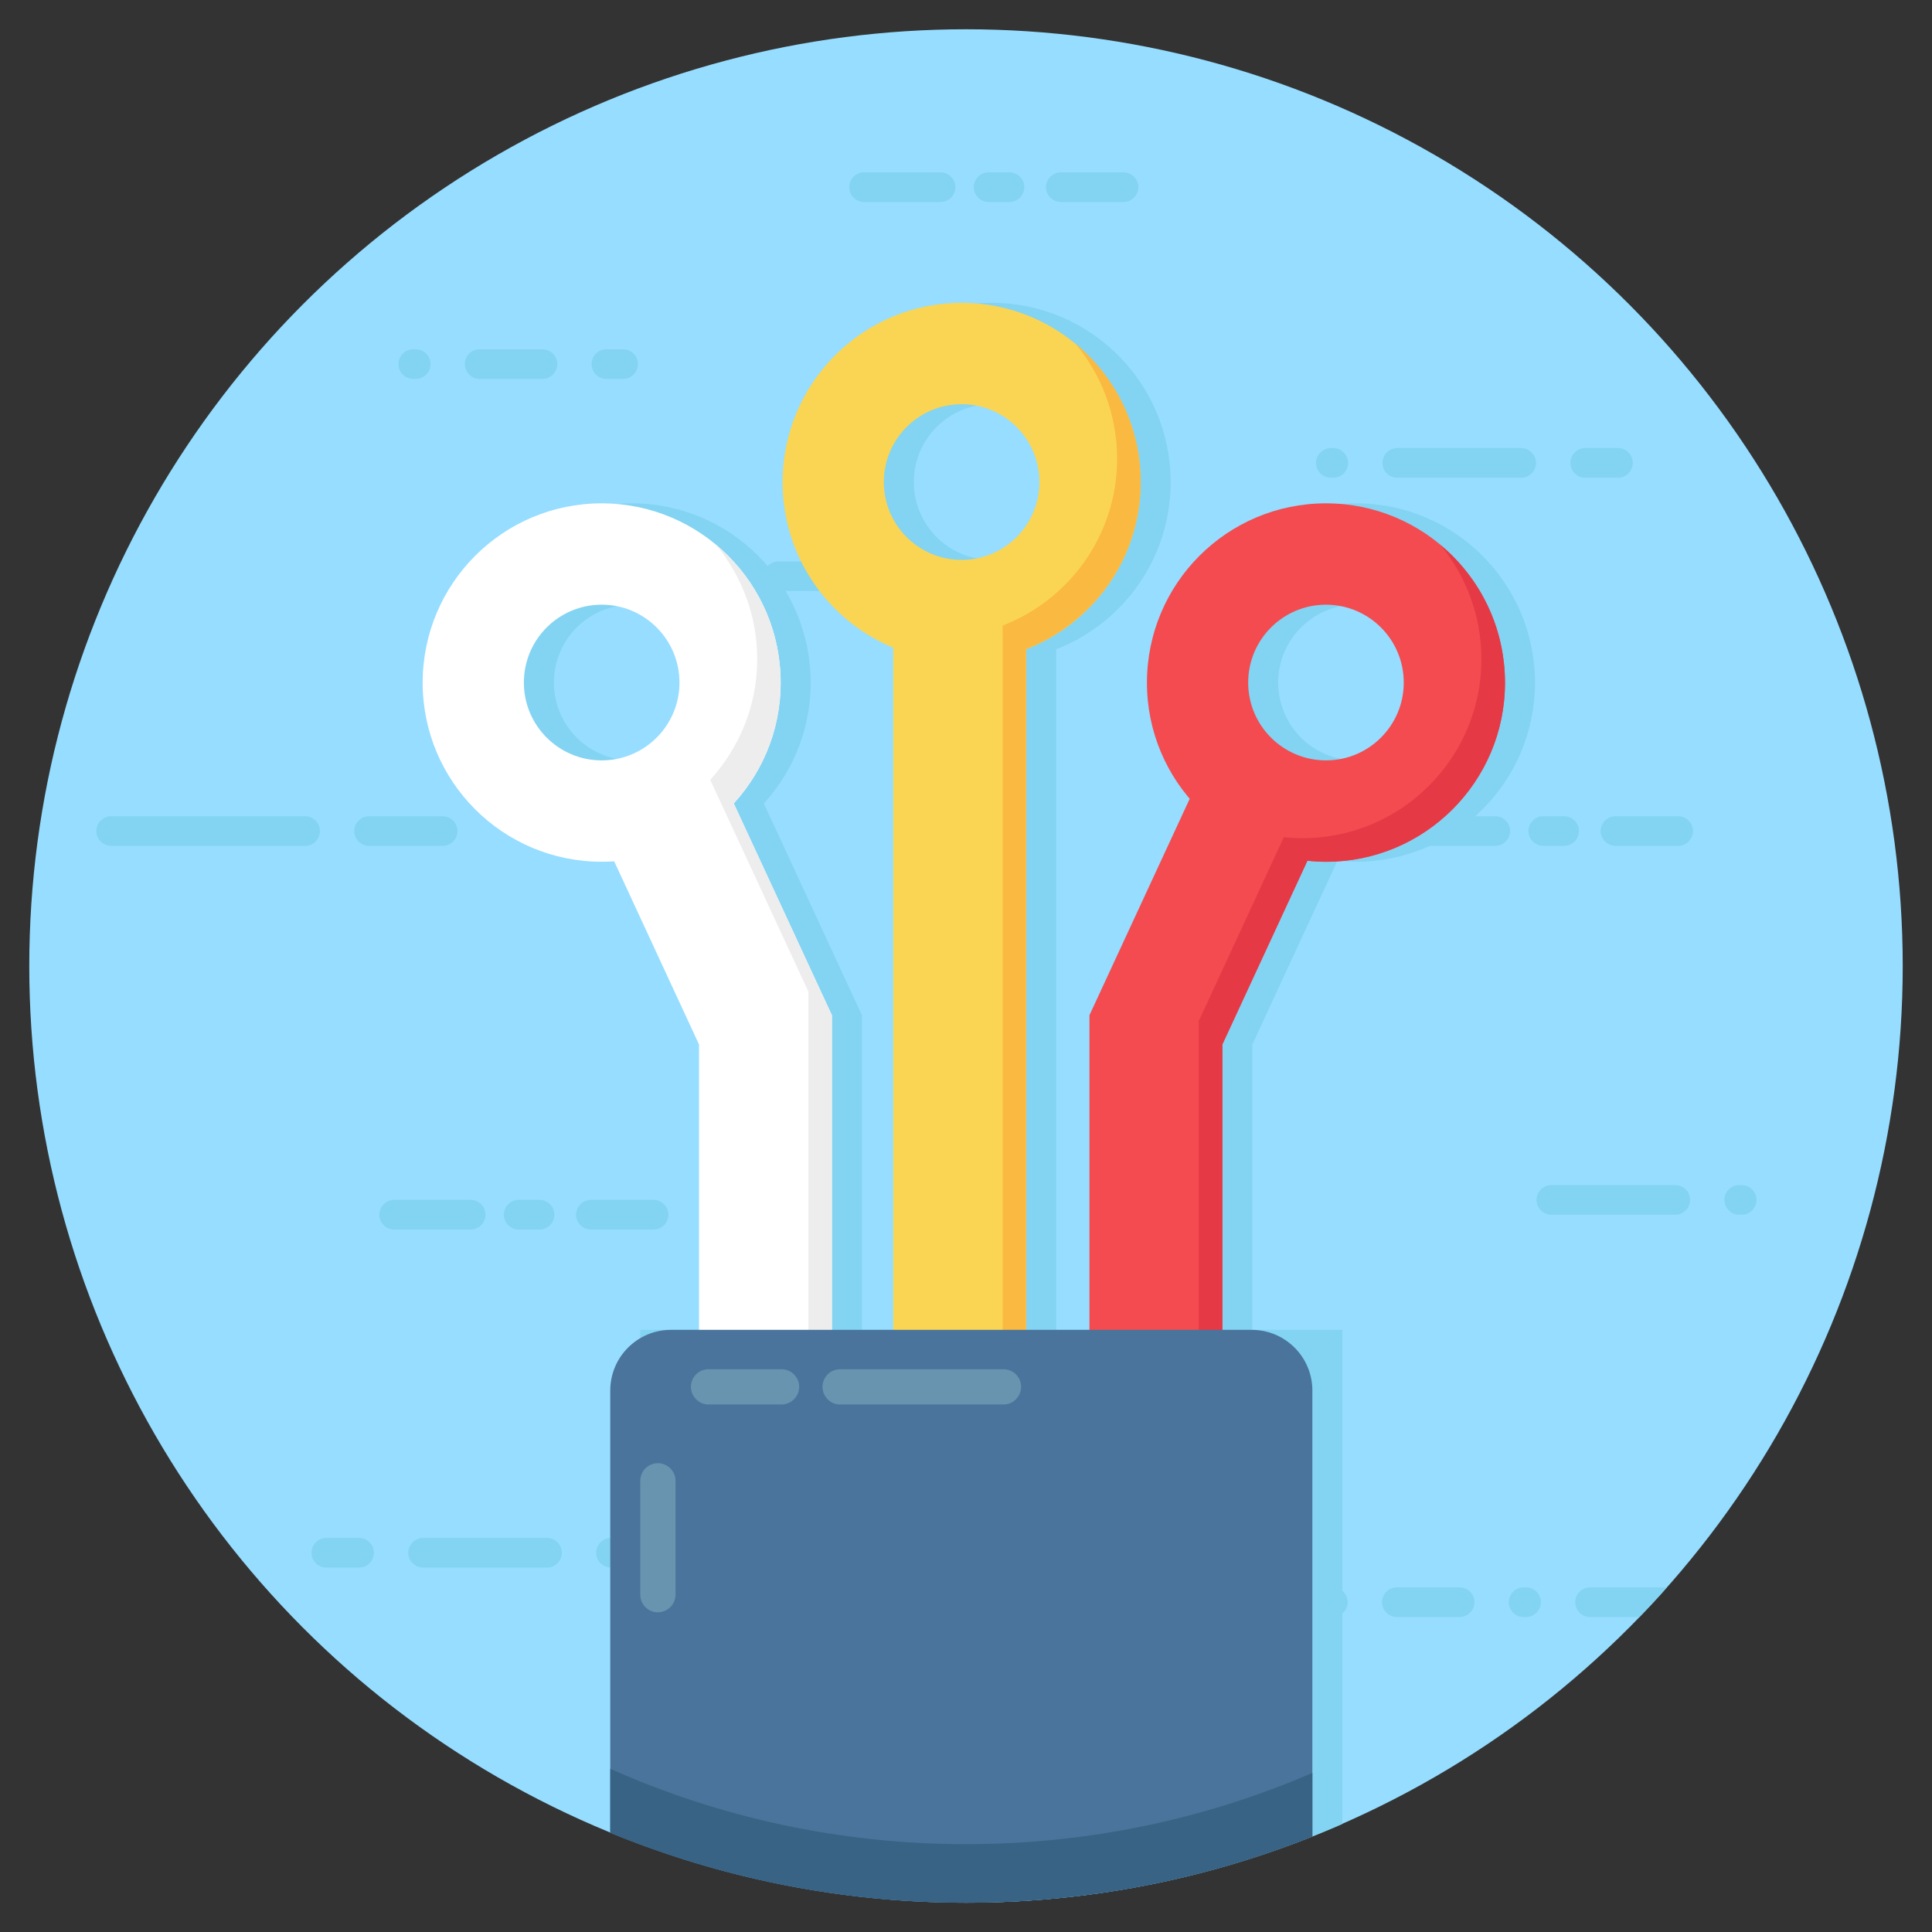 <svg id="Layer_1" enable-background="new 0 0 132 132" height="512" viewBox="0 0 132 132" width="512" xmlns="http://www.w3.org/2000/svg"><rect x="0" y="0" width="132" height="132" fill="#333333" stroke="none"/><g><circle cx="66" cy="66" fill="#96ddff" r="64"/><g fill="#83d3f2"><path d="m21.285 106.088c0 .56.45 1.01 1 1.01h2.26c.55 0 1-.45 1-1.01 0-.55-.45-1.01-1-1.01h-2.26c-.55 0-1 .46-1 1.01z"/><path d="m53.893 122.361c0 .55.45 1.01 1 1.01h.18c.55 0 1.01-.46 1.01-1.01 0-.55-.46-1.01-1.01-1.01h-.18c-.55 0-1 .46-1 1.01z"/><path d="m27.895 106.088c0 .56.46 1.01 1.01 1.01h8.47c.56 0 1.01-.45 1.01-1.01 0-.55-.45-1.01-1.01-1.01h-8.47c-.55 0-1.01.46-1.01 1.01z"/><path d="m28.234 23.867c-.56 0-1.01.45-1.01 1.01 0 .55.45 1.01 1.01 1.01h.17c.56 0 1.01-.46 1.01-1.01 0-.56-.45-1.01-1.01-1.01z"/><path d="m41.915 105.078h-.17c-.56 0-1.01.46-1.01 1.01 0 .56.45 1.01 1.01 1.01h.17c.55 0 1.01-.45 1.01-1.01 0-.55-.46-1.01-1.01-1.01z"/><path d="m38.074 24.877c0-.56-.46-1.01-1.01-1.01h-4.29c-.56 0-1.01.45-1.01 1.01 0 .55.45 1.01 1.01 1.01h4.29c.55 0 1.01-.46 1.01-1.01z"/><path d="m58.433 122.361c0 .55.45 1.01 1 1.01h11.31c.56 0 1.01-.46 1.01-1.01 0-.55-.45-1.01-1.01-1.01h-11.31c-.55 0-1 .46-1 1.01z"/><path d="m43.584 24.877c0-.56-.45-1.01-1.01-1.01h-1.15c-.55 0-1 .45-1 1.01 0 .55.45 1.01 1 1.01h1.15c.56 0 1.01-.46 1.01-1.01z"/><path d="m92.075 109.468c0-.56-.45-1.01-1-1.01h-1.15c-.56 0-1.01.45-1.01 1.01 0 .55.45 1.01 1.01 1.01h1.15c.55 0 1-.46 1-1.01z"/><path d="m99.725 108.458h-4.29c-.55 0-1.01.45-1.01 1.01 0 .55.46 1.01 1.01 1.01h4.29c.56 0 1.01-.46 1.01-1.01 0-.56-.45-1.01-1.01-1.01z"/><path d="m103.085 109.468c0 .55.45 1.01 1.01 1.01h.17c.56 0 1.01-.46 1.01-1.01 0-.56-.45-1.01-1.01-1.01h-.17c-.56 0-1.01.45-1.01 1.01z"/><path d="m107.625 109.468c0 .55.45 1.01 1.01 1.01h3.38c.64-.66 1.27-1.33 1.87-2.02h-5.25c-.56 0-1.01.45-1.01 1.01z"/><path d="m111.555 31.627c0 .56-.45 1.01-1 1.01h-2.26c-.55 0-1-.45-1-1.01 0-.55.45-1.01 1-1.01h2.26c.55 0 1 .46 1 1.01z"/><path d="m104.945 31.627c0 .56-.46 1.01-1.01 1.01h-8.47c-.56 0-1.01-.45-1.01-1.01 0-.55.45-1.01 1.01-1.01h8.47c.55 0 1.01.46 1.01 1.01z"/><path d="m90.925 30.617h.17c.56 0 1.01.46 1.01 1.01 0 .56-.45 1.01-1.01 1.01h-.17c-.55 0-1.01-.45-1.01-1.01 0-.55.46-1.01 1.01-1.01z"/><path d="m20.855 55.77c.55 0 1 .46 1 1.01 0 .56-.45 1.01-1 1.01h-13.26c-.55 0-1.01-.45-1.01-1.01 0-.55.46-1.01 1.01-1.01z"/><path d="m31.255 56.78c0 .56-.46 1.01-1.01 1.01h-5.03c-.55 0-1.01-.45-1.01-1.01 0-.55.46-1.01 1.01-1.01h5.03c.55 0 1.01.46 1.01 1.01z"/><path d="m34.428 82.993c0 .55.45 1.01 1.01 1.01h1.425c.56 0 1.01-.46 1.01-1.01 0-.55-.45-1.01-1.01-1.01h-1.425c-.56 0-1.01.46-1.01 1.01z"/><path d="m25.918 82.993c0 .55.45 1.01 1.01 1.01h5.231c.56 0 1.01-.46 1.01-1.01 0-.55-.45-1.01-1.01-1.01h-5.231c-.56 0-1.01.46-1.01 1.01z"/><path d="m45.669 82.993c0-.55-.46-1.01-1.01-1.01h-4.29c-.55 0-1.01.46-1.01 1.01 0 .55.46 1.01 1.01 1.01h4.29c.55 0 1.01-.46 1.01-1.01z"/><path d="m104.98 81.983c0-.56.46-1.01 1.01-1.01h8.47c.56 0 1.01.45 1.01 1.01 0 .55-.45 1.01-1.01 1.01h-8.47c-.55 0-1.01-.46-1.01-1.01z"/><path d="m119 82.993h-.17c-.56 0-1.01-.46-1.01-1.01 0-.56.45-1.01 1.01-1.01h.17c.55 0 1.01.45 1.01 1.01 0 .55-.46 1.01-1.01 1.01z"/><path d="m66.534 12.788c0 .55.45 1.01 1.01 1.01h1.425c.56 0 1.01-.46 1.01-1.01 0-.55-.45-1.01-1.01-1.01h-1.425c-.56 0-1.01.46-1.01 1.01z"/><path d="m58.024 12.788c0 .55.45 1.01 1.01 1.01h5.231c.56 0 1.01-.46 1.01-1.01 0-.55-.45-1.01-1.01-1.01h-5.231c-.56 0-1.01.46-1.01 1.01z"/><path d="m77.775 12.788c0-.55-.46-1.01-1.01-1.01h-4.29c-.55 0-1.01.46-1.01 1.01 0 .55.46 1.01 1.01 1.01h4.29c.55 0 1.01-.46 1.01-1.01z"/><path d="m104.431 56.78c0 .55.45 1.01 1.01 1.01h1.425c.56 0 1.01-.46 1.01-1.01 0-.55-.45-1.01-1.01-1.01h-1.425c-.56 0-1.01.46-1.01 1.01z"/><path d="m95.921 56.78c0 .55.45 1.01 1.01 1.01h5.231c.56 0 1.01-.46 1.01-1.01 0-.55-.45-1.01-1.01-1.01h-5.231c-.56 0-1.01.46-1.01 1.01z"/><path d="m115.671 56.78c0-.55-.46-1.01-1.01-1.01h-4.29c-.55 0-1.01.46-1.01 1.01 0 .55.46 1.01 1.01 1.01h4.29c.55 0 1.01-.46 1.01-1.01z"/><path d="m60.698 39.366c0 .55.45 1.01 1.01 1.01h1.425c.56 0 1.01-.46 1.01-1.01 0-.55-.45-1.01-1.01-1.01h-1.425c-.56-0-1.01.46-1.01 1.01z"/><path d="m52.188 39.366c0 .55.45 1.01 1.01 1.01h5.231c.56 0 1.01-.46 1.01-1.01 0-.55-.45-1.01-1.01-1.01h-5.231c-.56-0-1.01.46-1.01 1.01z"/></g><g><g><path d="m58.886 104.026h-9.078v-32.663l-6.914-14.927 8.237-3.815 7.756 16.742z" fill="#83d3f2"/></g><g><path d="m85.561 104.026h-9.078v-34.663l7.755-16.742 8.237 3.815-6.913 14.927z" fill="#83d3f2"/></g><g><path d="m63.08 42.168h9.078v61.858h-9.078z" fill="#83d3f2"/></g><g><path d="m67.749 20.692c-6.751 0-12.231 5.48-12.231 12.256 0 6.751 5.48 12.231 12.231 12.231 6.751 0 12.231-5.48 12.231-12.231 0-6.776-5.48-12.256-12.231-12.256zm0 17.562c-2.93 0-5.315-2.377-5.315-5.315 0-2.946 2.385-5.323 5.315-5.323 2.93 0 5.315 2.377 5.315 5.323 0 2.938-2.385 5.315-5.315 5.315z" fill="#83d3f2"/></g><g><path d="m92.642 34.39c-6.751 0-12.231 5.48-12.231 12.256 0 6.751 5.48 12.231 12.231 12.231s12.231-5.48 12.231-12.231c0-6.776-5.48-12.256-12.231-12.256zm0 17.562c-2.93 0-5.315-2.377-5.315-5.315 0-2.946 2.385-5.323 5.315-5.323s5.315 2.377 5.315 5.323c-0 2.938-2.385 5.315-5.315 5.315z" fill="#83d3f2"/></g><g><path d="m43.157 34.39c-6.751 0-12.231 5.48-12.231 12.256 0 6.751 5.48 12.231 12.231 12.231s12.231-5.48 12.231-12.231c0-6.776-5.48-12.256-12.231-12.256zm0 17.562c-2.93 0-5.315-2.377-5.315-5.315 0-2.946 2.385-5.323 5.315-5.323s5.315 2.377 5.315 5.323c0 2.938-2.385 5.315-5.315 5.315z" fill="#83d3f2"/></g></g><path d="m91.715 90.859v33.76c-7.57 3.33-15.91 5.23-24.68 5.37-8.23-.13-16.09-1.81-23.29-4.77v-34.36z" fill="#83d3f2"/><g><g><path d="m56.837 104.026h-9.078v-32.663l-6.914-14.927 8.237-3.815 7.756 16.742z" fill="#fff"/></g><g><path d="m83.513 104.026h-9.078v-34.663l7.755-16.742 8.237 3.815-6.913 14.927z" fill="#f34b50"/></g><g><path d="m61.031 42.168h9.078v61.858h-9.078z" fill="#fad553"/></g><g><path d="m65.701 20.692c-6.751 0-12.231 5.48-12.231 12.256 0 6.751 5.48 12.231 12.231 12.231s12.231-5.48 12.231-12.231c0-6.776-5.48-12.256-12.231-12.256zm0 17.562c-2.93 0-5.315-2.377-5.315-5.315 0-2.946 2.385-5.323 5.315-5.323 2.93 0 5.315 2.377 5.315 5.323 0 2.938-2.385 5.315-5.315 5.315z" fill="#fad553"/></g><g><path d="m90.594 34.39c-6.751 0-12.231 5.48-12.231 12.256 0 6.751 5.48 12.231 12.231 12.231s12.231-5.48 12.231-12.231c0-6.776-5.48-12.256-12.231-12.256zm0 17.562c-2.93 0-5.315-2.377-5.315-5.315 0-2.946 2.385-5.323 5.315-5.323s5.315 2.377 5.315 5.323c0 2.938-2.385 5.315-5.315 5.315z" fill="#f34b50"/></g><g><path d="m41.108 34.39c-6.751 0-12.231 5.48-12.231 12.256 0 6.751 5.48 12.231 12.231 12.231s12.231-5.48 12.231-12.231c-0-6.776-5.48-12.256-12.231-12.256zm0 17.562c-2.93 0-5.315-2.377-5.315-5.315 0-2.946 2.385-5.323 5.315-5.323s5.315 2.377 5.315 5.323c-0 2.938-2.385 5.315-5.315 5.315z" fill="#fff"/></g></g><path d="m73.485 23.49c1.77 2.12 2.84 4.86 2.84 7.85 0 5.2-3.25 9.63-7.82 11.4v59.68h-7.47v1.61h9.07v-59.68c4.58-1.78 7.83-6.21 7.83-11.4-0-3.81-1.73-7.22-4.45-9.46z" fill="#fab941"/><path d="m98.425 37.24c1.74 2.12 2.79 4.83 2.79 7.8 0 6.75-5.48 12.23-12.23 12.23-.43 0-.85-.02-1.27-.07l-5.81 12.56v32.66h-7.47v1.61h9.08v-32.67l5.81-12.55c.42.04.84.07 1.27.07 6.75 0 12.23-5.48 12.23-12.23 0-3.79-1.71-7.17-4.4-9.41z" fill="#e53946"/><path d="m50.125 54.88c1.99-2.17 3.21-5.06 3.21-8.23 0-3.78-1.71-7.16-4.39-9.4 1.74 2.12 2.79 4.83 2.79 7.79 0 3.18-1.23 6.06-3.21 8.24l6.71 14.48v34.66h-7.48v1.61h9.08v-34.67z" fill="#ededed"/><path d="m89.665 95.005v30.475c-7.32 2.92-15.31 4.52-23.67 4.52-8.6 0-16.81-1.7-24.3-4.78v-30.215c0-2.289 1.856-4.145 4.145-4.145h39.68c2.289-0 4.145 1.856 4.145 4.145z" fill="#4a749b"/><path d="m89.665 121.13v4.35c-7.32 2.92-15.31 4.52-23.67 4.52-8.6 0-16.81-1.7-24.3-4.78v-4.37c7.43 3.31 15.66 5.15 24.3 5.15 8.4 0 16.41-1.73 23.67-4.87z" fill="#386384"/><g fill="#6894af"><path d="m46.155 101.169v7.78c0 .67-.55 1.21-1.21 1.21-.66 0-1.2-.54-1.2-1.21v-7.78c0-.66.54-1.2 1.2-1.2.66 0 1.21.54 1.21 1.2z"/><path d="m54.605 94.75c0 .66-.55 1.21-1.21 1.21h-4.99c-.66 0-1.2-.55-1.2-1.21 0-.66.54-1.2 1.2-1.2h4.99c.66 0 1.21.54 1.21 1.2z"/><path d="m69.765 94.75c0 .66-.54 1.21-1.2 1.21h-11.17c-.66 0-1.2-.55-1.2-1.21 0-.66.54-1.2 1.2-1.2h11.17c.66 0 1.2.54 1.2 1.2z"/></g></g></svg>